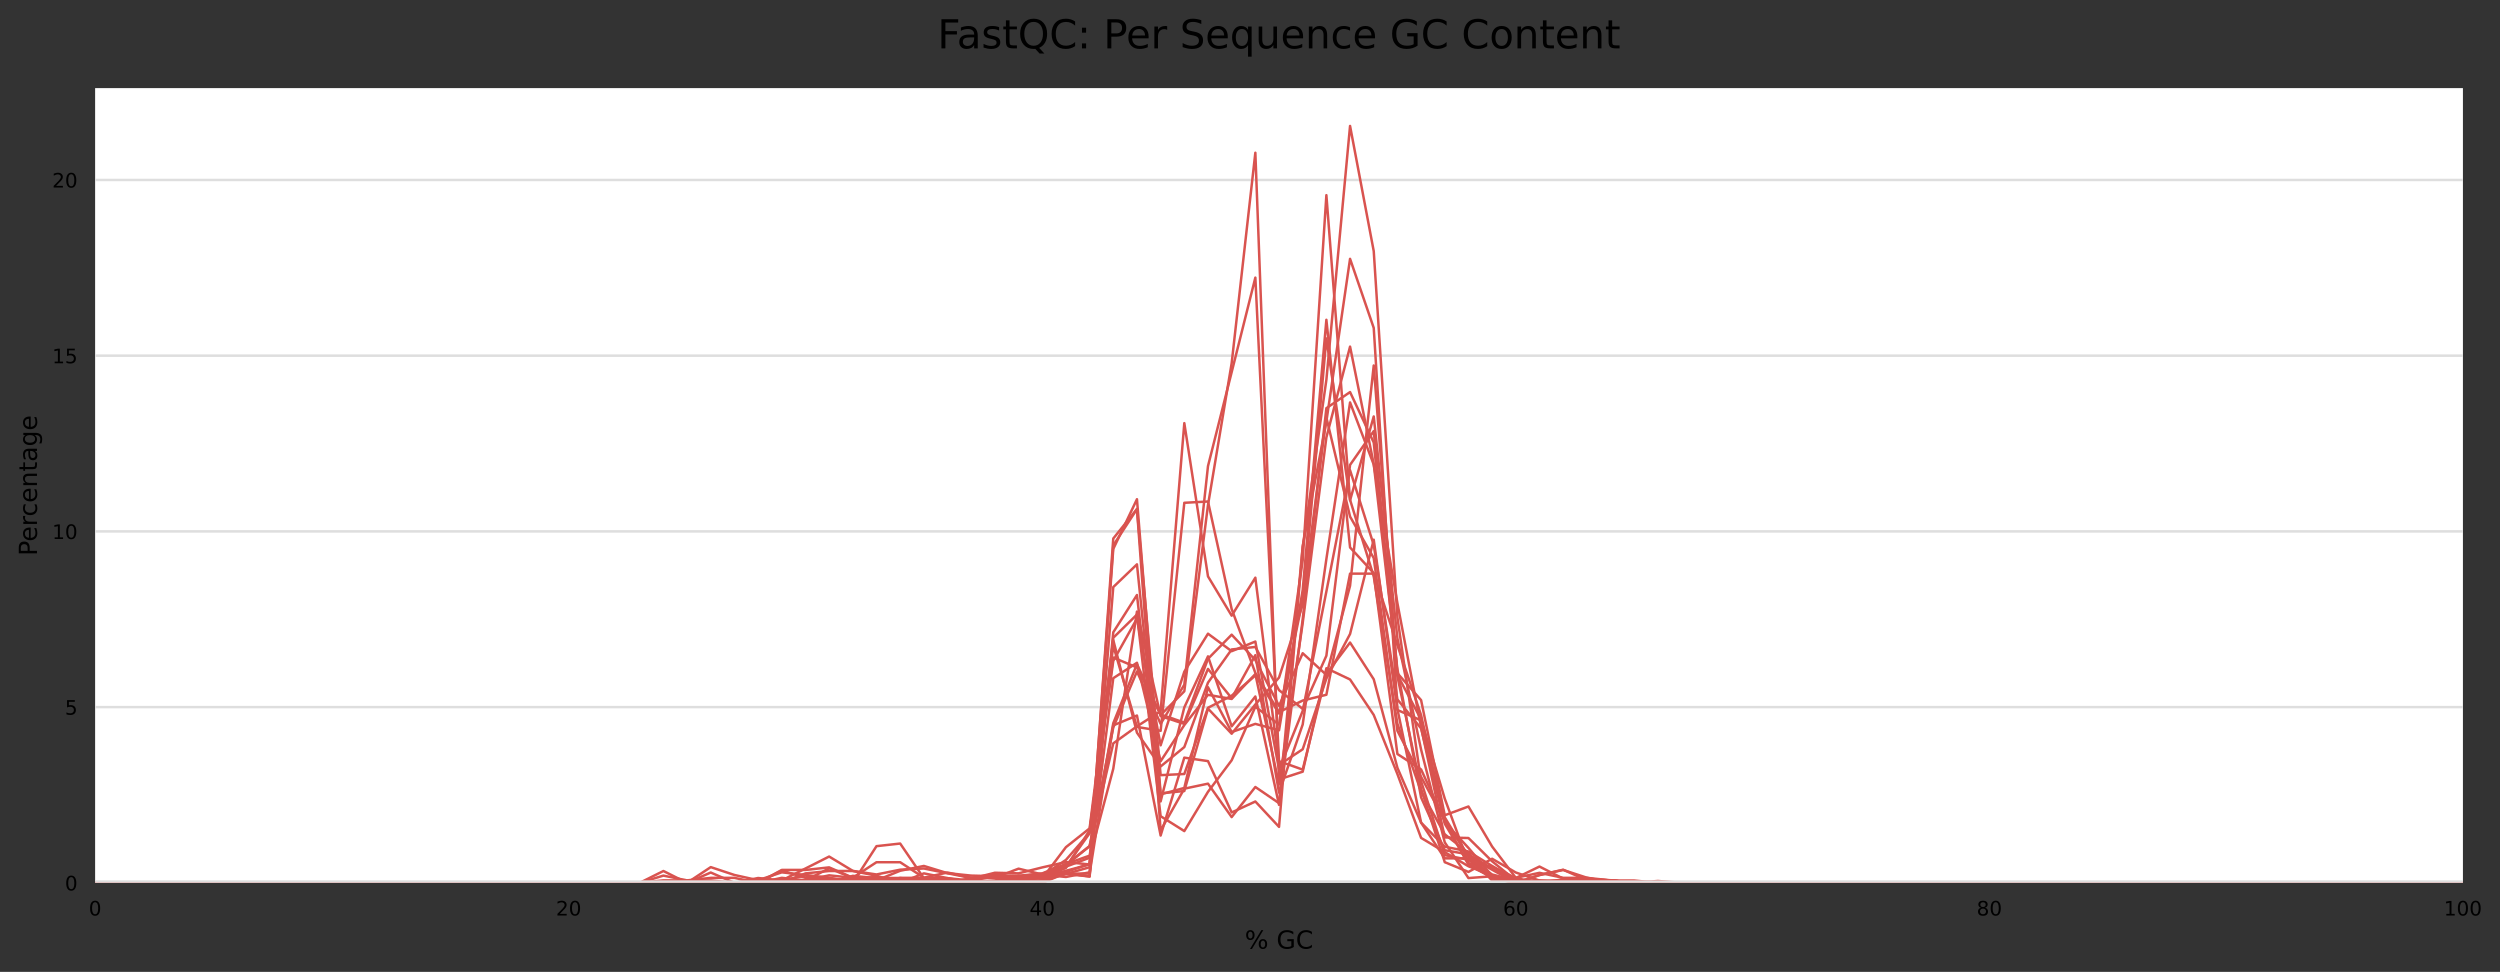 <?xml version="1.0" encoding="utf-8" standalone="no"?>
<!DOCTYPE svg PUBLIC "-//W3C//DTD SVG 1.1//EN"
  "http://www.w3.org/Graphics/SVG/1.1/DTD/svg11.dtd">
<!-- Created with matplotlib (https://matplotlib.org/) -->
<svg height="388.845pt" version="1.1" viewBox="0 0 1000.258 388.845" width="1000.258pt" xmlns="http://www.w3.org/2000/svg" xmlns:xlink="http://www.w3.org/1999/xlink">
 <rect x="0" y="0" width="1000.258" height="388.845" fill="#333333" stroke="none"/>
 <defs>
  <style type="text/css">
*{stroke-linecap:butt;stroke-linejoin:round;}
  </style>
 </defs>
 <g id="figure_1">
  <g id="axes_1">
   <g id="patch_1">
    <path d="M 38.058 353.224 
L 985.423 353.224 
L 985.423 35.256 
L 38.058 35.256 
z
" style="fill:#ffffff;"/>
   </g>
   <g id="matplotlib.axis_1">
    <g id="xtick_1">
     <g id="text_1">
      <!-- 0 -->
      <defs>
       <path d="M 31.781 66.406 
Q 24.172 66.406 20.328 58.906 
Q 16.5 51.422 16.5 36.375 
Q 16.5 21.391 20.328 13.891 
Q 24.172 6.391 31.781 6.391 
Q 39.453 6.391 43.281 13.891 
Q 47.125 21.391 47.125 36.375 
Q 47.125 51.422 43.281 58.906 
Q 39.453 66.406 31.781 66.406 
z
M 31.781 74.219 
Q 44.047 74.219 50.516 64.516 
Q 56.984 54.828 56.984 36.375 
Q 56.984 17.969 50.516 8.266 
Q 44.047 -1.422 31.781 -1.422 
Q 19.531 -1.422 13.062 8.266 
Q 6.594 17.969 6.594 36.375 
Q 6.594 54.828 13.062 64.516 
Q 19.531 74.219 31.781 74.219 
z
" id="DejaVuSans-48"/>
      </defs>
      <g transform="translate(35.513 366.303)scale(0.08 -0.08)">
       <use xlink:href="#DejaVuSans-48"/>
      </g>
     </g>
    </g>
    <g id="xtick_2">
     <g id="text_2">
      <!-- 20 -->
      <defs>
       <path d="M 19.188 8.297 
L 53.609 8.297 
L 53.609 0 
L 7.328 0 
L 7.328 8.297 
Q 12.938 14.109 22.625 23.891 
Q 32.328 33.688 34.812 36.531 
Q 39.547 41.844 41.422 45.531 
Q 43.312 49.219 43.312 52.781 
Q 43.312 58.594 39.234 62.25 
Q 35.156 65.922 28.609 65.922 
Q 23.969 65.922 18.812 64.312 
Q 13.672 62.703 7.812 59.422 
L 7.812 69.391 
Q 13.766 71.781 18.938 73 
Q 24.125 74.219 28.422 74.219 
Q 39.75 74.219 46.484 68.547 
Q 53.219 62.891 53.219 53.422 
Q 53.219 48.922 51.531 44.891 
Q 49.859 40.875 45.406 35.406 
Q 44.188 33.984 37.641 27.219 
Q 31.109 20.453 19.188 8.297 
z
" id="DejaVuSans-50"/>
      </defs>
      <g transform="translate(222.441 366.303)scale(0.08 -0.08)">
       <use xlink:href="#DejaVuSans-50"/>
       <use x="63.623" xlink:href="#DejaVuSans-48"/>
      </g>
     </g>
    </g>
    <g id="xtick_3">
     <g id="text_3">
      <!-- 40 -->
      <defs>
       <path d="M 37.797 64.312 
L 12.891 25.391 
L 37.797 25.391 
z
M 35.203 72.906 
L 47.609 72.906 
L 47.609 25.391 
L 58.016 25.391 
L 58.016 17.188 
L 47.609 17.188 
L 47.609 0 
L 37.797 0 
L 37.797 17.188 
L 4.891 17.188 
L 4.891 26.703 
z
" id="DejaVuSans-52"/>
      </defs>
      <g transform="translate(411.914 366.303)scale(0.08 -0.08)">
       <use xlink:href="#DejaVuSans-52"/>
       <use x="63.623" xlink:href="#DejaVuSans-48"/>
      </g>
     </g>
    </g>
    <g id="xtick_4">
     <g id="text_4">
      <!-- 60 -->
      <defs>
       <path d="M 33.016 40.375 
Q 26.375 40.375 22.484 35.828 
Q 18.609 31.297 18.609 23.391 
Q 18.609 15.531 22.484 10.953 
Q 26.375 6.391 33.016 6.391 
Q 39.656 6.391 43.531 10.953 
Q 47.406 15.531 47.406 23.391 
Q 47.406 31.297 43.531 35.828 
Q 39.656 40.375 33.016 40.375 
z
M 52.594 71.297 
L 52.594 62.312 
Q 48.875 64.062 45.094 64.984 
Q 41.312 65.922 37.594 65.922 
Q 27.828 65.922 22.672 59.328 
Q 17.531 52.734 16.797 39.406 
Q 19.672 43.656 24.016 45.922 
Q 28.375 48.188 33.594 48.188 
Q 44.578 48.188 50.953 41.516 
Q 57.328 34.859 57.328 23.391 
Q 57.328 12.156 50.688 5.359 
Q 44.047 -1.422 33.016 -1.422 
Q 20.359 -1.422 13.672 8.266 
Q 6.984 17.969 6.984 36.375 
Q 6.984 53.656 15.188 63.938 
Q 23.391 74.219 37.203 74.219 
Q 40.922 74.219 44.703 73.484 
Q 48.484 72.75 52.594 71.297 
z
" id="DejaVuSans-54"/>
      </defs>
      <g transform="translate(601.387 366.303)scale(0.08 -0.08)">
       <use xlink:href="#DejaVuSans-54"/>
       <use x="63.623" xlink:href="#DejaVuSans-48"/>
      </g>
     </g>
    </g>
    <g id="xtick_5">
     <g id="text_5">
      <!-- 80 -->
      <defs>
       <path d="M 31.781 34.625 
Q 24.75 34.625 20.719 30.859 
Q 16.703 27.094 16.703 20.516 
Q 16.703 13.922 20.719 10.156 
Q 24.75 6.391 31.781 6.391 
Q 38.812 6.391 42.859 10.172 
Q 46.922 13.969 46.922 20.516 
Q 46.922 27.094 42.891 30.859 
Q 38.875 34.625 31.781 34.625 
z
M 21.922 38.812 
Q 15.578 40.375 12.031 44.719 
Q 8.5 49.078 8.5 55.328 
Q 8.5 64.062 14.719 69.141 
Q 20.953 74.219 31.781 74.219 
Q 42.672 74.219 48.875 69.141 
Q 55.078 64.062 55.078 55.328 
Q 55.078 49.078 51.531 44.719 
Q 48 40.375 41.703 38.812 
Q 48.828 37.156 52.797 32.312 
Q 56.781 27.484 56.781 20.516 
Q 56.781 9.906 50.312 4.234 
Q 43.844 -1.422 31.781 -1.422 
Q 19.734 -1.422 13.25 4.234 
Q 6.781 9.906 6.781 20.516 
Q 6.781 27.484 10.781 32.312 
Q 14.797 37.156 21.922 38.812 
z
M 18.312 54.391 
Q 18.312 48.734 21.844 45.562 
Q 25.391 42.391 31.781 42.391 
Q 38.141 42.391 41.719 45.562 
Q 45.312 48.734 45.312 54.391 
Q 45.312 60.062 41.719 63.234 
Q 38.141 66.406 31.781 66.406 
Q 25.391 66.406 21.844 63.234 
Q 18.312 60.062 18.312 54.391 
z
" id="DejaVuSans-56"/>
      </defs>
      <g transform="translate(790.86 366.303)scale(0.08 -0.08)">
       <use xlink:href="#DejaVuSans-56"/>
       <use x="63.623" xlink:href="#DejaVuSans-48"/>
      </g>
     </g>
    </g>
    <g id="xtick_6">
     <g id="text_6">
      <!-- 100 -->
      <defs>
       <path d="M 12.406 8.297 
L 28.516 8.297 
L 28.516 63.922 
L 10.984 60.406 
L 10.984 69.391 
L 28.422 72.906 
L 38.281 72.906 
L 38.281 8.297 
L 54.391 8.297 
L 54.391 0 
L 12.406 0 
z
" id="DejaVuSans-49"/>
      </defs>
      <g transform="translate(977.788 366.303)scale(0.08 -0.08)">
       <use xlink:href="#DejaVuSans-49"/>
       <use x="63.623" xlink:href="#DejaVuSans-48"/>
       <use x="127.246" xlink:href="#DejaVuSans-48"/>
      </g>
     </g>
    </g>
    <g id="text_7">
     <!-- % GC -->
     <defs>
      <path d="M 72.703 32.078 
Q 68.453 32.078 66.031 28.469 
Q 63.625 24.859 63.625 18.406 
Q 63.625 12.062 66.031 8.422 
Q 68.453 4.781 72.703 4.781 
Q 76.859 4.781 79.266 8.422 
Q 81.688 12.062 81.688 18.406 
Q 81.688 24.812 79.266 28.438 
Q 76.859 32.078 72.703 32.078 
z
M 72.703 38.281 
Q 80.422 38.281 84.953 32.906 
Q 89.5 27.547 89.5 18.406 
Q 89.5 9.281 84.938 3.922 
Q 80.375 -1.422 72.703 -1.422 
Q 64.891 -1.422 60.344 3.922 
Q 55.812 9.281 55.812 18.406 
Q 55.812 27.594 60.375 32.938 
Q 64.938 38.281 72.703 38.281 
z
M 22.312 68.016 
Q 18.109 68.016 15.688 64.375 
Q 13.281 60.75 13.281 54.391 
Q 13.281 47.953 15.672 44.328 
Q 18.062 40.719 22.312 40.719 
Q 26.562 40.719 28.969 44.328 
Q 31.391 47.953 31.391 54.391 
Q 31.391 60.688 28.953 64.344 
Q 26.516 68.016 22.312 68.016 
z
M 66.406 74.219 
L 74.219 74.219 
L 28.609 -1.422 
L 20.797 -1.422 
z
M 22.312 74.219 
Q 30.031 74.219 34.609 68.875 
Q 39.203 63.531 39.203 54.391 
Q 39.203 45.172 34.641 39.844 
Q 30.078 34.516 22.312 34.516 
Q 14.547 34.516 10.031 39.859 
Q 5.516 45.219 5.516 54.391 
Q 5.516 63.484 10.047 68.844 
Q 14.594 74.219 22.312 74.219 
z
" id="DejaVuSans-37"/>
      <path id="DejaVuSans-32"/>
      <path d="M 59.516 10.406 
L 59.516 29.984 
L 43.406 29.984 
L 43.406 38.094 
L 69.281 38.094 
L 69.281 6.781 
Q 63.578 2.734 56.688 0.656 
Q 49.812 -1.422 42 -1.422 
Q 24.906 -1.422 15.25 8.562 
Q 5.609 18.562 5.609 36.375 
Q 5.609 54.25 15.25 64.234 
Q 24.906 74.219 42 74.219 
Q 49.125 74.219 55.547 72.453 
Q 61.969 70.703 67.391 67.281 
L 67.391 56.781 
Q 61.922 61.422 55.766 63.766 
Q 49.609 66.109 42.828 66.109 
Q 29.438 66.109 22.719 58.641 
Q 16.016 51.172 16.016 36.375 
Q 16.016 21.625 22.719 14.156 
Q 29.438 6.688 42.828 6.688 
Q 48.047 6.688 52.141 7.594 
Q 56.25 8.5 59.516 10.406 
z
" id="DejaVuSans-71"/>
      <path d="M 64.406 67.281 
L 64.406 56.891 
Q 59.422 61.531 53.781 63.812 
Q 48.141 66.109 41.797 66.109 
Q 29.297 66.109 22.656 58.469 
Q 16.016 50.828 16.016 36.375 
Q 16.016 21.969 22.656 14.328 
Q 29.297 6.688 41.797 6.688 
Q 48.141 6.688 53.781 8.984 
Q 59.422 11.281 64.406 15.922 
L 64.406 5.609 
Q 59.234 2.094 53.438 0.328 
Q 47.656 -1.422 41.219 -1.422 
Q 24.656 -1.422 15.125 8.703 
Q 5.609 18.844 5.609 36.375 
Q 5.609 53.953 15.125 64.078 
Q 24.656 74.219 41.219 74.219 
Q 47.75 74.219 53.531 72.484 
Q 59.328 70.75 64.406 67.281 
z
" id="DejaVuSans-67"/>
     </defs>
     <g transform="translate(498.035 379.565)scale(0.1 -0.1)">
      <use xlink:href="#DejaVuSans-37"/>
      <use x="95.02" xlink:href="#DejaVuSans-32"/>
      <use x="126.807" xlink:href="#DejaVuSans-71"/>
      <use x="204.297" xlink:href="#DejaVuSans-67"/>
     </g>
    </g>
   </g>
   <g id="matplotlib.axis_2">
    <g id="ytick_1">
     <g id="line2d_1">
      <path clip-path="url(#p924e4843d4)" d="M 38.058 353.224 
L 985.423 353.224 
" style="fill:none;stroke:#dedede;stroke-linecap:square;"/>
     </g>
     <g id="text_8">
      <!-- 0 -->
      <g transform="translate(25.968 356.263)scale(0.08 -0.08)">
       <use xlink:href="#DejaVuSans-48"/>
      </g>
     </g>
    </g>
    <g id="ytick_2">
     <g id="line2d_2">
      <path clip-path="url(#p924e4843d4)" d="M 38.058 282.918 
L 985.423 282.918 
" style="fill:none;stroke:#dedede;stroke-linecap:square;"/>
     </g>
     <g id="text_9">
      <!-- 5 -->
      <defs>
       <path d="M 10.797 72.906 
L 49.516 72.906 
L 49.516 64.594 
L 19.828 64.594 
L 19.828 46.734 
Q 21.969 47.469 24.109 47.828 
Q 26.266 48.188 28.422 48.188 
Q 40.625 48.188 47.75 41.5 
Q 54.891 34.812 54.891 23.391 
Q 54.891 11.625 47.562 5.094 
Q 40.234 -1.422 26.906 -1.422 
Q 22.312 -1.422 17.547 -0.641 
Q 12.797 0.141 7.719 1.703 
L 7.719 11.625 
Q 12.109 9.234 16.797 8.062 
Q 21.484 6.891 26.703 6.891 
Q 35.156 6.891 40.078 11.328 
Q 45.016 15.766 45.016 23.391 
Q 45.016 31 40.078 35.438 
Q 35.156 39.891 26.703 39.891 
Q 22.75 39.891 18.812 39.016 
Q 14.891 38.141 10.797 36.281 
z
" id="DejaVuSans-53"/>
      </defs>
      <g transform="translate(25.968 285.958)scale(0.08 -0.08)">
       <use xlink:href="#DejaVuSans-53"/>
      </g>
     </g>
    </g>
    <g id="ytick_3">
     <g id="line2d_3">
      <path clip-path="url(#p924e4843d4)" d="M 38.058 212.613 
L 985.423 212.613 
" style="fill:none;stroke:#dedede;stroke-linecap:square;"/>
     </g>
     <g id="text_10">
      <!-- 10 -->
      <g transform="translate(20.878 215.652)scale(0.08 -0.08)">
       <use xlink:href="#DejaVuSans-49"/>
       <use x="63.623" xlink:href="#DejaVuSans-48"/>
      </g>
     </g>
    </g>
    <g id="ytick_4">
     <g id="line2d_4">
      <path clip-path="url(#p924e4843d4)" d="M 38.058 142.307 
L 985.423 142.307 
" style="fill:none;stroke:#dedede;stroke-linecap:square;"/>
     </g>
     <g id="text_11">
      <!-- 15 -->
      <g transform="translate(20.878 145.346)scale(0.08 -0.08)">
       <use xlink:href="#DejaVuSans-49"/>
       <use x="63.623" xlink:href="#DejaVuSans-53"/>
      </g>
     </g>
    </g>
    <g id="ytick_5">
     <g id="line2d_5">
      <path clip-path="url(#p924e4843d4)" d="M 38.058 72.001 
L 985.423 72.001 
" style="fill:none;stroke:#dedede;stroke-linecap:square;"/>
     </g>
     <g id="text_12">
      <!-- 20 -->
      <g transform="translate(20.878 75.041)scale(0.08 -0.08)">
       <use xlink:href="#DejaVuSans-50"/>
       <use x="63.623" xlink:href="#DejaVuSans-48"/>
      </g>
     </g>
    </g>
    <g id="text_13">
     <!-- Percentage -->
     <defs>
      <path d="M 19.672 64.797 
L 19.672 37.406 
L 32.078 37.406 
Q 38.969 37.406 42.719 40.969 
Q 46.484 44.531 46.484 51.125 
Q 46.484 57.672 42.719 61.234 
Q 38.969 64.797 32.078 64.797 
z
M 9.812 72.906 
L 32.078 72.906 
Q 44.344 72.906 50.609 67.359 
Q 56.891 61.812 56.891 51.125 
Q 56.891 40.328 50.609 34.812 
Q 44.344 29.297 32.078 29.297 
L 19.672 29.297 
L 19.672 0 
L 9.812 0 
z
" id="DejaVuSans-80"/>
      <path d="M 56.203 29.594 
L 56.203 25.203 
L 14.891 25.203 
Q 15.484 15.922 20.484 11.062 
Q 25.484 6.203 34.422 6.203 
Q 39.594 6.203 44.453 7.469 
Q 49.312 8.734 54.109 11.281 
L 54.109 2.781 
Q 49.266 0.734 44.188 -0.344 
Q 39.109 -1.422 33.891 -1.422 
Q 20.797 -1.422 13.156 6.188 
Q 5.516 13.812 5.516 26.812 
Q 5.516 40.234 12.766 48.109 
Q 20.016 56 32.328 56 
Q 43.359 56 49.781 48.891 
Q 56.203 41.797 56.203 29.594 
z
M 47.219 32.234 
Q 47.125 39.594 43.094 43.984 
Q 39.062 48.391 32.422 48.391 
Q 24.906 48.391 20.391 44.141 
Q 15.875 39.891 15.188 32.172 
z
" id="DejaVuSans-101"/>
      <path d="M 41.109 46.297 
Q 39.594 47.172 37.812 47.578 
Q 36.031 48 33.891 48 
Q 26.266 48 22.188 43.047 
Q 18.109 38.094 18.109 28.812 
L 18.109 0 
L 9.078 0 
L 9.078 54.688 
L 18.109 54.688 
L 18.109 46.188 
Q 20.953 51.172 25.484 53.578 
Q 30.031 56 36.531 56 
Q 37.453 56 38.578 55.875 
Q 39.703 55.766 41.062 55.516 
z
" id="DejaVuSans-114"/>
      <path d="M 48.781 52.594 
L 48.781 44.188 
Q 44.969 46.297 41.141 47.344 
Q 37.312 48.391 33.406 48.391 
Q 24.656 48.391 19.812 42.844 
Q 14.984 37.312 14.984 27.297 
Q 14.984 17.281 19.812 11.734 
Q 24.656 6.203 33.406 6.203 
Q 37.312 6.203 41.141 7.25 
Q 44.969 8.297 48.781 10.406 
L 48.781 2.094 
Q 45.016 0.344 40.984 -0.531 
Q 36.969 -1.422 32.422 -1.422 
Q 20.062 -1.422 12.781 6.344 
Q 5.516 14.109 5.516 27.297 
Q 5.516 40.672 12.859 48.328 
Q 20.219 56 33.016 56 
Q 37.156 56 41.109 55.141 
Q 45.062 54.297 48.781 52.594 
z
" id="DejaVuSans-99"/>
      <path d="M 54.891 33.016 
L 54.891 0 
L 45.906 0 
L 45.906 32.719 
Q 45.906 40.484 42.875 44.328 
Q 39.844 48.188 33.797 48.188 
Q 26.516 48.188 22.312 43.547 
Q 18.109 38.922 18.109 30.906 
L 18.109 0 
L 9.078 0 
L 9.078 54.688 
L 18.109 54.688 
L 18.109 46.188 
Q 21.344 51.125 25.703 53.562 
Q 30.078 56 35.797 56 
Q 45.219 56 50.047 50.172 
Q 54.891 44.344 54.891 33.016 
z
" id="DejaVuSans-110"/>
      <path d="M 18.312 70.219 
L 18.312 54.688 
L 36.812 54.688 
L 36.812 47.703 
L 18.312 47.703 
L 18.312 18.016 
Q 18.312 11.328 20.141 9.422 
Q 21.969 7.516 27.594 7.516 
L 36.812 7.516 
L 36.812 0 
L 27.594 0 
Q 17.188 0 13.234 3.875 
Q 9.281 7.766 9.281 18.016 
L 9.281 47.703 
L 2.688 47.703 
L 2.688 54.688 
L 9.281 54.688 
L 9.281 70.219 
z
" id="DejaVuSans-116"/>
      <path d="M 34.281 27.484 
Q 23.391 27.484 19.188 25 
Q 14.984 22.516 14.984 16.5 
Q 14.984 11.719 18.141 8.906 
Q 21.297 6.109 26.703 6.109 
Q 34.188 6.109 38.703 11.406 
Q 43.219 16.703 43.219 25.484 
L 43.219 27.484 
z
M 52.203 31.203 
L 52.203 0 
L 43.219 0 
L 43.219 8.297 
Q 40.141 3.328 35.547 0.953 
Q 30.953 -1.422 24.312 -1.422 
Q 15.922 -1.422 10.953 3.297 
Q 6 8.016 6 15.922 
Q 6 25.141 12.172 29.828 
Q 18.359 34.516 30.609 34.516 
L 43.219 34.516 
L 43.219 35.406 
Q 43.219 41.609 39.141 45 
Q 35.062 48.391 27.688 48.391 
Q 23 48.391 18.547 47.266 
Q 14.109 46.141 10.016 43.891 
L 10.016 52.203 
Q 14.938 54.109 19.578 55.047 
Q 24.219 56 28.609 56 
Q 40.484 56 46.344 49.844 
Q 52.203 43.703 52.203 31.203 
z
" id="DejaVuSans-97"/>
      <path d="M 45.406 27.984 
Q 45.406 37.75 41.375 43.109 
Q 37.359 48.484 30.078 48.484 
Q 22.859 48.484 18.828 43.109 
Q 14.797 37.75 14.797 27.984 
Q 14.797 18.266 18.828 12.891 
Q 22.859 7.516 30.078 7.516 
Q 37.359 7.516 41.375 12.891 
Q 45.406 18.266 45.406 27.984 
z
M 54.391 6.781 
Q 54.391 -7.172 48.188 -13.984 
Q 42 -20.797 29.203 -20.797 
Q 24.469 -20.797 20.266 -20.094 
Q 16.062 -19.391 12.109 -17.922 
L 12.109 -9.188 
Q 16.062 -11.328 19.922 -12.344 
Q 23.781 -13.375 27.781 -13.375 
Q 36.625 -13.375 41.016 -8.766 
Q 45.406 -4.156 45.406 5.172 
L 45.406 9.625 
Q 42.625 4.781 38.281 2.391 
Q 33.938 0 27.875 0 
Q 17.828 0 11.672 7.656 
Q 5.516 15.328 5.516 27.984 
Q 5.516 40.672 11.672 48.328 
Q 17.828 56 27.875 56 
Q 33.938 56 38.281 53.609 
Q 42.625 51.219 45.406 46.391 
L 45.406 54.688 
L 54.391 54.688 
z
" id="DejaVuSans-103"/>
     </defs>
     <g transform="translate(14.798 222.363)rotate(-90)scale(0.1 -0.1)">
      <use xlink:href="#DejaVuSans-80"/>
      <use x="56.678" xlink:href="#DejaVuSans-101"/>
      <use x="118.201" xlink:href="#DejaVuSans-114"/>
      <use x="157.064" xlink:href="#DejaVuSans-99"/>
      <use x="212.045" xlink:href="#DejaVuSans-101"/>
      <use x="273.568" xlink:href="#DejaVuSans-110"/>
      <use x="336.947" xlink:href="#DejaVuSans-116"/>
      <use x="376.156" xlink:href="#DejaVuSans-97"/>
      <use x="437.436" xlink:href="#DejaVuSans-103"/>
      <use x="500.912" xlink:href="#DejaVuSans-101"/>
     </g>
    </g>
   </g>
   <g id="line2d_6">
    <path clip-path="url(#p924e4843d4)" d="M 38.058 353.224 
L 47.532 353.224 
L 57.005 353.224 
L 66.479 353.224 
L 75.953 353.224 
L 85.426 353.224 
L 94.9 353.224 
L 104.374 353.224 
L 113.847 353.224 
L 123.321 353.224 
L 132.795 353.224 
L 142.268 353.224 
L 151.742 353.224 
L 161.216 353.224 
L 170.689 353.224 
L 180.163 353.224 
L 189.637 353.224 
L 199.11 353.224 
L 208.584 353.224 
L 218.057 353.224 
L 227.531 353.224 
L 237.005 353.224 
L 246.478 353.224 
L 255.952 353.224 
L 265.426 353.224 
L 274.899 353.224 
L 284.373 353.224 
L 293.847 353.224 
L 303.32 351.293 
L 312.794 352.258 
L 322.268 352.258 
L 331.741 347.431 
L 341.215 351.293 
L 350.689 352.258 
L 360.162 348.397 
L 369.636 346.466 
L 379.11 349.362 
L 388.583 350.328 
L 398.057 350.569 
L 407.53 352.5 
L 417.004 350.328 
L 426.478 344.053 
L 435.951 333.192 
L 445.425 264.407 
L 454.899 247.512 
L 464.372 298.196 
L 473.846 268.751 
L 483.32 253.546 
L 492.793 260.545 
L 502.267 256.683 
L 511.741 307.85 
L 521.214 284.439 
L 530.688 236.651 
L 540.162 188.14 
L 549.635 218.067 
L 559.109 279.853 
L 568.583 291.438 
L 578.056 329.571 
L 587.53 345.501 
L 597.003 346.707 
L 606.477 351.293 
L 615.951 346.707 
L 625.424 351.534 
L 634.898 351.534 
L 644.372 352.258 
L 653.845 353.224 
L 663.319 353.224 
L 672.793 353.224 
L 682.266 353.224 
L 691.74 353.224 
L 701.214 353.224 
L 710.687 353.224 
L 720.161 353.224 
L 729.635 353.224 
L 739.108 353.224 
L 748.582 353.224 
L 758.056 353.224 
L 767.529 353.224 
L 777.003 353.224 
L 786.476 353.224 
L 795.95 353.224 
L 805.424 353.224 
L 814.897 353.224 
L 824.371 353.224 
L 833.845 353.224 
L 843.318 353.224 
L 852.792 353.224 
L 862.266 353.224 
L 871.739 353.224 
L 881.213 353.224 
L 890.687 353.224 
L 900.16 353.224 
L 909.634 353.224 
L 919.108 353.224 
L 928.581 353.224 
L 938.055 353.224 
L 947.529 353.224 
L 957.002 353.224 
L 966.476 353.224 
L 975.949 353.224 
L 985.423 353.224 
" style="fill:none;stroke:#d9534f;stroke-linecap:square;"/>
   </g>
   <g id="line2d_7">
    <path clip-path="url(#p924e4843d4)" d="M 38.058 353.224 
L 47.532 353.224 
L 57.005 353.224 
L 66.479 353.224 
L 75.953 353.224 
L 85.426 353.224 
L 94.9 353.224 
L 104.374 353.224 
L 113.847 353.224 
L 123.321 353.224 
L 132.795 353.224 
L 142.268 353.224 
L 151.742 353.224 
L 161.216 353.224 
L 170.689 353.224 
L 180.163 353.224 
L 189.637 353.224 
L 199.11 353.224 
L 208.584 353.224 
L 218.057 353.224 
L 227.531 353.224 
L 237.005 353.224 
L 246.478 353.224 
L 255.952 353.224 
L 265.426 353.224 
L 274.899 353.224 
L 284.373 353.224 
L 293.847 353.224 
L 303.32 352.332 
L 312.794 353.224 
L 322.268 353.224 
L 331.741 353.224 
L 341.215 353.224 
L 350.689 353.224 
L 360.162 353.224 
L 369.636 353.224 
L 379.11 352.332 
L 388.583 352.332 
L 398.057 353.224 
L 407.53 352.332 
L 417.004 350.995 
L 426.478 349.657 
L 435.951 346.982 
L 445.425 215.466 
L 454.899 203.652 
L 464.372 332.27 
L 473.846 315.552 
L 483.32 313.546 
L 492.793 326.921 
L 502.267 314.883 
L 511.741 321.348 
L 521.214 218.587 
L 530.688 168.655 
L 540.162 103.565 
L 549.635 131.206 
L 559.109 283.676 
L 568.583 329.15 
L 578.056 343.416 
L 587.53 343.416 
L 597.003 349.88 
L 606.477 352.332 
L 615.951 353.224 
L 625.424 353.224 
L 634.898 353.224 
L 644.372 353.224 
L 653.845 353.224 
L 663.319 353.224 
L 672.793 353.224 
L 682.266 353.224 
L 691.74 353.224 
L 701.214 353.224 
L 710.687 353.224 
L 720.161 353.224 
L 729.635 353.224 
L 739.108 353.224 
L 748.582 353.224 
L 758.056 353.224 
L 767.529 353.224 
L 777.003 353.224 
L 786.476 353.224 
L 795.95 353.224 
L 805.424 353.224 
L 814.897 353.224 
L 824.371 353.224 
L 833.845 353.224 
L 843.318 353.224 
L 852.792 353.224 
L 862.266 353.224 
L 871.739 353.224 
L 881.213 353.224 
L 890.687 353.224 
L 900.16 353.224 
L 909.634 353.224 
L 919.108 353.224 
L 928.581 353.224 
L 938.055 353.224 
L 947.529 353.224 
L 957.002 353.224 
L 966.476 353.224 
L 975.949 353.224 
L 985.423 353.224 
" style="fill:none;stroke:#d9534f;stroke-linecap:square;"/>
   </g>
   <g id="line2d_8">
    <path clip-path="url(#p924e4843d4)" d="M 38.058 353.224 
L 47.532 353.224 
L 57.005 353.224 
L 66.479 353.224 
L 75.953 353.224 
L 85.426 353.224 
L 94.9 353.224 
L 104.374 353.224 
L 113.847 353.224 
L 123.321 353.224 
L 132.795 353.224 
L 142.268 353.224 
L 151.742 353.224 
L 161.216 353.224 
L 170.689 353.224 
L 180.163 353.224 
L 189.637 353.224 
L 199.11 353.224 
L 208.584 353.224 
L 218.057 353.224 
L 227.531 353.224 
L 237.005 353.224 
L 246.478 353.224 
L 255.952 353.224 
L 265.426 353.224 
L 274.899 353.224 
L 284.373 353.224 
L 293.847 353.224 
L 303.32 353.224 
L 312.794 352.268 
L 322.268 347.487 
L 331.741 342.706 
L 341.215 348.443 
L 350.689 349.877 
L 360.162 347.965 
L 369.636 347.487 
L 379.11 349.399 
L 388.583 351.311 
L 398.057 351.311 
L 407.53 353.224 
L 417.004 350.833 
L 426.478 346.769 
L 435.951 343.184 
L 445.425 307.565 
L 454.899 244.694 
L 464.372 286.528 
L 473.846 289.636 
L 483.32 267.643 
L 492.793 279.356 
L 502.267 262.145 
L 511.741 317.127 
L 521.214 289.875 
L 530.688 223.657 
L 540.162 161.025 
L 549.635 185.886 
L 559.109 241.347 
L 568.583 291.07 
L 578.056 335.056 
L 587.53 335.295 
L 597.003 344.618 
L 606.477 352.268 
L 615.951 353.224 
L 625.424 353.224 
L 634.898 353.224 
L 644.372 353.224 
L 653.845 353.224 
L 663.319 353.224 
L 672.793 353.224 
L 682.266 353.224 
L 691.74 353.224 
L 701.214 353.224 
L 710.687 353.224 
L 720.161 353.224 
L 729.635 353.224 
L 739.108 353.224 
L 748.582 353.224 
L 758.056 353.224 
L 767.529 353.224 
L 777.003 353.224 
L 786.476 353.224 
L 795.95 353.224 
L 805.424 353.224 
L 814.897 353.224 
L 824.371 353.224 
L 833.845 353.224 
L 843.318 353.224 
L 852.792 353.224 
L 862.266 353.224 
L 871.739 353.224 
L 881.213 353.224 
L 890.687 353.224 
L 900.16 353.224 
L 909.634 353.224 
L 919.108 353.224 
L 928.581 353.224 
L 938.055 353.224 
L 947.529 353.224 
L 957.002 353.224 
L 966.476 353.224 
L 975.949 353.224 
L 985.423 353.224 
" style="fill:none;stroke:#d9534f;stroke-linecap:square;"/>
   </g>
   <g id="line2d_9">
    <path clip-path="url(#p924e4843d4)" d="M 38.058 353.224 
L 47.532 353.224 
L 57.005 353.224 
L 66.479 353.224 
L 75.953 353.224 
L 85.426 353.224 
L 94.9 353.224 
L 104.374 353.224 
L 113.847 353.224 
L 123.321 353.224 
L 132.795 353.224 
L 142.268 353.224 
L 151.742 353.224 
L 161.216 353.224 
L 170.689 353.224 
L 180.163 353.224 
L 189.637 353.224 
L 199.11 353.224 
L 208.584 353.224 
L 218.057 353.224 
L 227.531 353.224 
L 237.005 353.224 
L 246.478 353.224 
L 255.952 353.224 
L 265.426 353.224 
L 274.899 353.224 
L 284.373 353.224 
L 293.847 353.224 
L 303.32 353.224 
L 312.794 353.224 
L 322.268 353.224 
L 331.741 352.301 
L 341.215 351.377 
L 350.689 350.916 
L 360.162 351.839 
L 369.636 353.224 
L 379.11 353.224 
L 388.583 353.224 
L 398.057 353.224 
L 407.53 352.531 
L 417.004 352.531 
L 426.478 349.531 
L 435.951 349.531 
L 445.425 290.212 
L 454.899 286.288 
L 464.372 334.297 
L 473.846 303.137 
L 483.32 304.522 
L 492.793 325.065 
L 502.267 320.679 
L 511.741 330.835 
L 521.214 218.891 
L 530.688 151.955 
L 540.162 50.397 
L 549.635 100.484 
L 559.109 247.05 
L 568.583 312.601 
L 578.056 342.145 
L 587.53 343.991 
L 597.003 351.377 
L 606.477 353.224 
L 615.951 353.224 
L 625.424 353.224 
L 634.898 353.224 
L 644.372 353.224 
L 653.845 353.224 
L 663.319 353.224 
L 672.793 353.224 
L 682.266 353.224 
L 691.74 353.224 
L 701.214 353.224 
L 710.687 353.224 
L 720.161 353.224 
L 729.635 353.224 
L 739.108 353.224 
L 748.582 353.224 
L 758.056 353.224 
L 767.529 353.224 
L 777.003 353.224 
L 786.476 353.224 
L 795.95 353.224 
L 805.424 353.224 
L 814.897 353.224 
L 824.371 353.224 
L 833.845 353.224 
L 843.318 353.224 
L 852.792 353.224 
L 862.266 353.224 
L 871.739 353.224 
L 881.213 353.224 
L 890.687 353.224 
L 900.16 353.224 
L 909.634 353.224 
L 919.108 353.224 
L 928.581 353.224 
L 938.055 353.224 
L 947.529 353.224 
L 957.002 353.224 
L 966.476 353.224 
L 975.949 353.224 
L 985.423 353.224 
" style="fill:none;stroke:#d9534f;stroke-linecap:square;"/>
   </g>
   <g id="line2d_10">
    <path clip-path="url(#p924e4843d4)" d="M 38.058 353.224 
L 47.532 353.224 
L 57.005 353.224 
L 66.479 353.224 
L 75.953 353.224 
L 85.426 353.224 
L 94.9 353.224 
L 104.374 353.224 
L 113.847 353.224 
L 123.321 353.224 
L 132.795 353.224 
L 142.268 353.224 
L 151.742 353.224 
L 161.216 353.224 
L 170.689 353.224 
L 180.163 353.224 
L 189.637 353.224 
L 199.11 353.224 
L 208.584 353.224 
L 218.057 353.224 
L 227.531 353.224 
L 237.005 353.224 
L 246.478 353.224 
L 255.952 353.224 
L 265.426 348.493 
L 274.899 353.224 
L 284.373 353.224 
L 293.847 353.224 
L 303.32 353.224 
L 312.794 353.224 
L 322.268 349.44 
L 331.741 348.493 
L 341.215 348.493 
L 350.689 350.386 
L 360.162 353.224 
L 369.636 349.44 
L 379.11 351.332 
L 388.583 353.224 
L 398.057 352.278 
L 407.53 350.386 
L 417.004 349.44 
L 426.478 345.655 
L 435.951 342.344 
L 445.425 289.363 
L 454.899 265.711 
L 464.372 286.052 
L 473.846 276.591 
L 483.32 202.087 
L 492.793 145.323 
L 502.267 61.121 
L 511.741 311.833 
L 521.214 308.758 
L 530.688 267.367 
L 540.162 271.861 
L 549.635 286.052 
L 559.109 309.704 
L 568.583 335.248 
L 578.056 340.925 
L 587.53 346.601 
L 597.003 350.386 
L 606.477 352.278 
L 615.951 352.278 
L 625.424 353.224 
L 634.898 352.278 
L 644.372 352.278 
L 653.845 353.224 
L 663.319 353.224 
L 672.793 353.224 
L 682.266 353.224 
L 691.74 353.224 
L 701.214 353.224 
L 710.687 353.224 
L 720.161 353.224 
L 729.635 353.224 
L 739.108 353.224 
L 748.582 353.224 
L 758.056 353.224 
L 767.529 353.224 
L 777.003 353.224 
L 786.476 353.224 
L 795.95 353.224 
L 805.424 353.224 
L 814.897 353.224 
L 824.371 353.224 
L 833.845 353.224 
L 843.318 353.224 
L 852.792 353.224 
L 862.266 353.224 
L 871.739 353.224 
L 881.213 353.224 
L 890.687 353.224 
L 900.16 353.224 
L 909.634 353.224 
L 919.108 353.224 
L 928.581 353.224 
L 938.055 353.224 
L 947.529 353.224 
L 957.002 353.224 
L 966.476 353.224 
L 975.949 353.224 
L 985.423 353.224 
" style="fill:none;stroke:#d9534f;stroke-linecap:square;"/>
   </g>
   <g id="line2d_11">
    <path clip-path="url(#p924e4843d4)" d="M 38.058 353.224 
L 47.532 353.224 
L 57.005 353.224 
L 66.479 353.224 
L 75.953 353.224 
L 85.426 353.224 
L 94.9 353.224 
L 104.374 353.224 
L 113.847 353.224 
L 123.321 353.224 
L 132.795 353.224 
L 142.268 353.224 
L 151.742 353.224 
L 161.216 353.224 
L 170.689 353.224 
L 180.163 353.224 
L 189.637 353.224 
L 199.11 353.224 
L 208.584 353.224 
L 218.057 353.224 
L 227.531 353.224 
L 237.005 353.224 
L 246.478 353.224 
L 255.952 353.224 
L 265.426 353.224 
L 274.899 353.224 
L 284.373 353.224 
L 293.847 353.224 
L 303.32 353.224 
L 312.794 353.224 
L 322.268 352.275 
L 331.741 352.275 
L 341.215 351.325 
L 350.689 352.275 
L 360.162 352.275 
L 369.636 352.275 
L 379.11 353.224 
L 388.583 351.563 
L 398.057 349.189 
L 407.53 349.427 
L 417.004 347.054 
L 426.478 344.918 
L 435.951 345.867 
L 445.425 271.349 
L 454.899 265.179 
L 464.372 304.574 
L 473.846 290.097 
L 483.32 277.994 
L 492.793 279.655 
L 502.267 269.688 
L 511.741 313.829 
L 521.214 249.278 
L 530.688 174.998 
L 540.162 138.688 
L 549.635 185.677 
L 559.109 267.789 
L 568.583 319.05 
L 578.056 340.171 
L 587.53 341.833 
L 597.003 347.528 
L 606.477 352.512 
L 615.951 353.224 
L 625.424 353.224 
L 634.898 353.224 
L 644.372 353.224 
L 653.845 353.224 
L 663.319 353.224 
L 672.793 353.224 
L 682.266 353.224 
L 691.74 353.224 
L 701.214 353.224 
L 710.687 353.224 
L 720.161 353.224 
L 729.635 353.224 
L 739.108 353.224 
L 748.582 353.224 
L 758.056 353.224 
L 767.529 353.224 
L 777.003 353.224 
L 786.476 353.224 
L 795.95 353.224 
L 805.424 353.224 
L 814.897 353.224 
L 824.371 353.224 
L 833.845 353.224 
L 843.318 353.224 
L 852.792 353.224 
L 862.266 353.224 
L 871.739 353.224 
L 881.213 353.224 
L 890.687 353.224 
L 900.16 353.224 
L 909.634 353.224 
L 919.108 353.224 
L 928.581 353.224 
L 938.055 353.224 
L 947.529 353.224 
L 957.002 353.224 
L 966.476 353.224 
L 975.949 353.224 
L 985.423 353.224 
" style="fill:none;stroke:#d9534f;stroke-linecap:square;"/>
   </g>
   <g id="line2d_12">
    <path clip-path="url(#p924e4843d4)" d="M 38.058 353.224 
L 47.532 353.224 
L 57.005 353.224 
L 66.479 353.224 
L 75.953 353.224 
L 85.426 353.224 
L 94.9 353.224 
L 104.374 353.224 
L 113.847 353.224 
L 123.321 353.224 
L 132.795 353.224 
L 142.268 353.224 
L 151.742 353.224 
L 161.216 353.224 
L 170.689 353.224 
L 180.163 353.224 
L 189.637 353.224 
L 199.11 353.224 
L 208.584 353.224 
L 218.057 353.224 
L 227.531 353.224 
L 237.005 353.224 
L 246.478 353.224 
L 255.952 353.224 
L 265.426 350.333 
L 274.899 352.26 
L 284.373 352.26 
L 293.847 353.224 
L 303.32 353.224 
L 312.794 352.26 
L 322.268 350.333 
L 331.741 352.26 
L 341.215 352.26 
L 350.689 351.296 
L 360.162 351.296 
L 369.636 352.26 
L 379.11 353.224 
L 388.583 353.224 
L 398.057 353.224 
L 407.53 350.574 
L 417.004 349.61 
L 426.478 346.237 
L 435.951 338.527 
L 445.425 291.062 
L 454.899 268.655 
L 464.372 289.616 
L 473.846 273.955 
L 483.32 186.495 
L 492.793 148.909 
L 502.267 111.081 
L 511.741 304.554 
L 521.214 307.928 
L 530.688 269.618 
L 540.162 257.09 
L 549.635 271.787 
L 559.109 307.205 
L 568.583 329.13 
L 578.056 338.768 
L 587.53 340.695 
L 597.003 346.478 
L 606.477 352.26 
L 615.951 353.224 
L 625.424 353.224 
L 634.898 353.224 
L 644.372 353.224 
L 653.845 353.224 
L 663.319 353.224 
L 672.793 353.224 
L 682.266 353.224 
L 691.74 353.224 
L 701.214 353.224 
L 710.687 353.224 
L 720.161 353.224 
L 729.635 353.224 
L 739.108 353.224 
L 748.582 353.224 
L 758.056 353.224 
L 767.529 353.224 
L 777.003 353.224 
L 786.476 353.224 
L 795.95 353.224 
L 805.424 353.224 
L 814.897 353.224 
L 824.371 353.224 
L 833.845 353.224 
L 843.318 353.224 
L 852.792 353.224 
L 862.266 353.224 
L 871.739 353.224 
L 881.213 353.224 
L 890.687 353.224 
L 900.16 353.224 
L 909.634 353.224 
L 919.108 353.224 
L 928.581 353.224 
L 938.055 353.224 
L 947.529 353.224 
L 957.002 353.224 
L 966.476 353.224 
L 975.949 353.224 
L 985.423 353.224 
" style="fill:none;stroke:#d9534f;stroke-linecap:square;"/>
   </g>
   <g id="line2d_13">
    <path clip-path="url(#p924e4843d4)" d="M 38.058 353.224 
L 47.532 353.224 
L 57.005 353.224 
L 66.479 353.224 
L 75.953 353.224 
L 85.426 353.224 
L 94.9 353.224 
L 104.374 353.224 
L 113.847 353.224 
L 123.321 353.224 
L 132.795 353.224 
L 142.268 353.224 
L 151.742 353.224 
L 161.216 353.224 
L 170.689 353.224 
L 180.163 353.224 
L 189.637 353.224 
L 199.11 353.224 
L 208.584 353.224 
L 218.057 353.224 
L 227.531 353.224 
L 237.005 353.224 
L 246.478 353.224 
L 255.952 353.224 
L 265.426 353.224 
L 274.899 353.224 
L 284.373 353.224 
L 293.847 353.224 
L 303.32 353.224 
L 312.794 353.224 
L 322.268 353.224 
L 331.741 351.389 
L 341.215 352.306 
L 350.689 353.224 
L 360.162 353.224 
L 369.636 351.848 
L 379.11 351.848 
L 388.583 353.224 
L 398.057 353.224 
L 407.53 352.536 
L 417.004 353.224 
L 426.478 349.324 
L 435.951 350.701 
L 445.425 252.984 
L 454.899 238.074 
L 464.372 320.652 
L 473.846 283.033 
L 483.32 262.618 
L 492.793 290.603 
L 502.267 278.675 
L 511.741 322.028 
L 521.214 247.708 
L 530.688 163.295 
L 540.162 156.873 
L 549.635 177.058 
L 559.109 270.646 
L 568.583 315.605 
L 578.056 344.966 
L 587.53 348.866 
L 597.003 343.59 
L 606.477 349.095 
L 615.951 352.306 
L 625.424 352.306 
L 634.898 353.224 
L 644.372 353.224 
L 653.845 353.224 
L 663.319 353.224 
L 672.793 353.224 
L 682.266 353.224 
L 691.74 353.224 
L 701.214 353.224 
L 710.687 353.224 
L 720.161 353.224 
L 729.635 353.224 
L 739.108 353.224 
L 748.582 353.224 
L 758.056 353.224 
L 767.529 353.224 
L 777.003 353.224 
L 786.476 353.224 
L 795.95 353.224 
L 805.424 353.224 
L 814.897 353.224 
L 824.371 353.224 
L 833.845 353.224 
L 843.318 353.224 
L 852.792 353.224 
L 862.266 353.224 
L 871.739 353.224 
L 881.213 353.224 
L 890.687 353.224 
L 900.16 353.224 
L 909.634 353.224 
L 919.108 353.224 
L 928.581 353.224 
L 938.055 353.224 
L 947.529 353.224 
L 957.002 353.224 
L 966.476 353.224 
L 975.949 353.224 
L 985.423 353.224 
" style="fill:none;stroke:#d9534f;stroke-linecap:square;"/>
   </g>
   <g id="line2d_14">
    <path clip-path="url(#p924e4843d4)" d="M 38.058 353.224 
L 47.532 353.224 
L 57.005 353.224 
L 66.479 353.224 
L 75.953 353.224 
L 85.426 353.224 
L 94.9 353.224 
L 104.374 353.224 
L 113.847 353.224 
L 123.321 353.224 
L 132.795 353.224 
L 142.268 353.224 
L 151.742 353.224 
L 161.216 353.224 
L 170.689 353.224 
L 180.163 353.224 
L 189.637 353.224 
L 199.11 353.224 
L 208.584 353.224 
L 218.057 353.224 
L 227.531 353.224 
L 237.005 353.224 
L 246.478 353.224 
L 255.952 353.224 
L 265.426 353.224 
L 274.899 353.224 
L 284.373 353.224 
L 293.847 353.224 
L 303.32 353.224 
L 312.794 351.221 
L 322.268 352.223 
L 331.741 350.22 
L 341.215 351.221 
L 350.689 352.223 
L 360.162 352.223 
L 369.636 353.224 
L 379.11 353.224 
L 388.583 352.223 
L 398.057 350.22 
L 407.53 350.47 
L 417.004 351.472 
L 426.478 338.955 
L 435.951 331.445 
L 445.425 256.095 
L 454.899 293.144 
L 464.372 306.662 
L 473.846 298.902 
L 483.32 273.118 
L 492.793 259.85 
L 502.267 258.849 
L 511.741 276.122 
L 521.214 283.632 
L 530.688 262.354 
L 540.162 186.002 
L 549.635 172.484 
L 559.109 269.363 
L 568.583 280.127 
L 578.056 326.188 
L 587.53 322.683 
L 597.003 338.705 
L 606.477 351.221 
L 615.951 349.219 
L 625.424 351.221 
L 634.898 351.221 
L 644.372 352.223 
L 653.845 353.224 
L 663.319 353.224 
L 672.793 353.224 
L 682.266 353.224 
L 691.74 353.224 
L 701.214 353.224 
L 710.687 353.224 
L 720.161 353.224 
L 729.635 353.224 
L 739.108 353.224 
L 748.582 353.224 
L 758.056 353.224 
L 767.529 353.224 
L 777.003 353.224 
L 786.476 353.224 
L 795.95 353.224 
L 805.424 353.224 
L 814.897 353.224 
L 824.371 353.224 
L 833.845 353.224 
L 843.318 353.224 
L 852.792 353.224 
L 862.266 353.224 
L 871.739 353.224 
L 881.213 353.224 
L 890.687 353.224 
L 900.16 353.224 
L 909.634 353.224 
L 919.108 353.224 
L 928.581 353.224 
L 938.055 353.224 
L 947.529 353.224 
L 957.002 353.224 
L 966.476 353.224 
L 975.949 353.224 
L 985.423 353.224 
" style="fill:none;stroke:#d9534f;stroke-linecap:square;"/>
   </g>
   <g id="line2d_15">
    <path clip-path="url(#p924e4843d4)" d="M 38.058 353.224 
L 47.532 353.224 
L 57.005 353.224 
L 66.479 353.224 
L 75.953 353.224 
L 85.426 353.224 
L 94.9 353.224 
L 104.374 353.224 
L 113.847 353.224 
L 123.321 353.224 
L 132.795 353.224 
L 142.268 353.224 
L 151.742 353.224 
L 161.216 353.224 
L 170.689 353.224 
L 180.163 353.224 
L 189.637 353.224 
L 199.11 353.224 
L 208.584 353.224 
L 218.057 353.224 
L 227.531 353.224 
L 237.005 353.224 
L 246.478 353.224 
L 255.952 353.224 
L 265.426 353.224 
L 274.899 353.224 
L 284.373 353.224 
L 293.847 353.224 
L 303.32 353.224 
L 312.794 353.224 
L 322.268 353.224 
L 331.741 353.224 
L 341.215 350.416 
L 350.689 351.352 
L 360.162 353.224 
L 369.636 353.224 
L 379.11 353.224 
L 388.583 351.352 
L 398.057 349.714 
L 407.53 351.82 
L 417.004 349.948 
L 426.478 350.884 
L 435.951 349.013 
L 445.425 219.631 
L 454.899 199.745 
L 464.372 317.428 
L 473.846 316.492 
L 483.32 283.503 
L 492.793 293.564 
L 502.267 281.865 
L 511.741 271.103 
L 521.214 241.858 
L 530.688 135.405 
L 540.162 199.979 
L 549.635 230.628 
L 559.109 289.586 
L 568.583 316.726 
L 578.056 333.805 
L 587.53 341.292 
L 597.003 351.352 
L 606.477 353.224 
L 615.951 353.224 
L 625.424 351.82 
L 634.898 351.586 
L 644.372 352.288 
L 653.845 353.224 
L 663.319 353.224 
L 672.793 353.224 
L 682.266 353.224 
L 691.74 353.224 
L 701.214 353.224 
L 710.687 353.224 
L 720.161 353.224 
L 729.635 353.224 
L 739.108 353.224 
L 748.582 353.224 
L 758.056 353.224 
L 767.529 353.224 
L 777.003 353.224 
L 786.476 353.224 
L 795.95 353.224 
L 805.424 353.224 
L 814.897 353.224 
L 824.371 353.224 
L 833.845 353.224 
L 843.318 353.224 
L 852.792 353.224 
L 862.266 353.224 
L 871.739 353.224 
L 881.213 353.224 
L 890.687 353.224 
L 900.16 353.224 
L 909.634 353.224 
L 919.108 353.224 
L 928.581 353.224 
L 938.055 353.224 
L 947.529 353.224 
L 957.002 353.224 
L 966.476 353.224 
L 975.949 353.224 
L 985.423 353.224 
" style="fill:none;stroke:#d9534f;stroke-linecap:square;"/>
   </g>
   <g id="line2d_16">
    <path clip-path="url(#p924e4843d4)" d="M 38.058 353.224 
L 47.532 353.224 
L 57.005 353.224 
L 66.479 353.224 
L 75.953 353.224 
L 85.426 353.224 
L 94.9 353.224 
L 104.374 353.224 
L 113.847 353.224 
L 123.321 353.224 
L 132.795 353.224 
L 142.268 353.224 
L 151.742 353.224 
L 161.216 353.224 
L 170.689 353.224 
L 180.163 353.224 
L 189.637 353.224 
L 199.11 353.224 
L 208.584 353.224 
L 218.057 353.224 
L 227.531 353.224 
L 237.005 353.224 
L 246.478 353.224 
L 255.952 353.224 
L 265.426 353.224 
L 274.899 353.224 
L 284.373 349.1 
L 293.847 353.224 
L 303.32 353.224 
L 312.794 348.07 
L 322.268 348.07 
L 331.741 347.039 
L 341.215 351.162 
L 350.689 344.977 
L 360.162 344.977 
L 369.636 351.162 
L 379.11 349.1 
L 388.583 351.162 
L 398.057 351.162 
L 407.53 347.554 
L 417.004 349.874 
L 426.478 346.781 
L 435.951 333.38 
L 445.425 258.383 
L 454.899 290.856 
L 464.372 292.402 
L 473.846 201.17 
L 483.32 200.654 
L 492.793 243.693 
L 502.267 269.208 
L 511.741 284.928 
L 521.214 280.29 
L 530.688 277.97 
L 540.162 229.519 
L 549.635 229.519 
L 559.109 301.68 
L 568.583 307.865 
L 578.056 328.483 
L 587.53 346.008 
L 597.003 351.162 
L 606.477 353.224 
L 615.951 350.131 
L 625.424 348.07 
L 634.898 351.162 
L 644.372 353.224 
L 653.845 353.224 
L 663.319 353.224 
L 672.793 353.224 
L 682.266 353.224 
L 691.74 353.224 
L 701.214 353.224 
L 710.687 353.224 
L 720.161 353.224 
L 729.635 353.224 
L 739.108 353.224 
L 748.582 353.224 
L 758.056 353.224 
L 767.529 353.224 
L 777.003 353.224 
L 786.476 353.224 
L 795.95 353.224 
L 805.424 353.224 
L 814.897 353.224 
L 824.371 353.224 
L 833.845 353.224 
L 843.318 353.224 
L 852.792 353.224 
L 862.266 353.224 
L 871.739 353.224 
L 881.213 353.224 
L 890.687 353.224 
L 900.16 353.224 
L 909.634 353.224 
L 919.108 353.224 
L 928.581 353.224 
L 938.055 353.224 
L 947.529 353.224 
L 957.002 353.224 
L 966.476 353.224 
L 975.949 353.224 
L 985.423 353.224 
" style="fill:none;stroke:#d9534f;stroke-linecap:square;"/>
   </g>
   <g id="line2d_17">
    <path clip-path="url(#p924e4843d4)" d="M 38.058 353.224 
L 47.532 353.224 
L 57.005 353.224 
L 66.479 353.224 
L 75.953 353.224 
L 85.426 353.224 
L 94.9 353.224 
L 104.374 353.224 
L 113.847 353.224 
L 123.321 353.224 
L 132.795 353.224 
L 142.268 353.224 
L 151.742 353.224 
L 161.216 353.224 
L 170.689 353.224 
L 180.163 353.224 
L 189.637 353.224 
L 199.11 353.224 
L 208.584 353.224 
L 218.057 353.224 
L 227.531 353.224 
L 237.005 353.224 
L 246.478 353.224 
L 255.952 353.224 
L 265.426 353.224 
L 274.899 353.224 
L 284.373 353.224 
L 293.847 353.224 
L 303.32 353.224 
L 312.794 353.224 
L 322.268 353.224 
L 331.741 352.302 
L 341.215 353.224 
L 350.689 351.381 
L 360.162 352.302 
L 369.636 353.224 
L 379.11 353.224 
L 388.583 353.224 
L 398.057 353.224 
L 407.53 352.302 
L 417.004 350.92 
L 426.478 348.386 
L 435.951 345.851 
L 445.425 218.211 
L 454.899 203.696 
L 464.372 310.14 
L 473.846 309.679 
L 483.32 283.183 
L 492.793 278.345 
L 502.267 270.281 
L 511.741 285.487 
L 521.214 240.099 
L 530.688 167.063 
L 540.162 206.691 
L 549.635 223.28 
L 559.109 292.399 
L 568.583 310.831 
L 578.056 328.341 
L 587.53 342.395 
L 597.003 352.302 
L 606.477 352.302 
L 615.951 353.224 
L 625.424 352.302 
L 634.898 352.302 
L 644.372 352.302 
L 653.845 352.302 
L 663.319 353.224 
L 672.793 353.224 
L 682.266 353.224 
L 691.74 353.224 
L 701.214 353.224 
L 710.687 353.224 
L 720.161 353.224 
L 729.635 353.224 
L 739.108 353.224 
L 748.582 353.224 
L 758.056 353.224 
L 767.529 353.224 
L 777.003 353.224 
L 786.476 353.224 
L 795.95 353.224 
L 805.424 353.224 
L 814.897 353.224 
L 824.371 353.224 
L 833.845 353.224 
L 843.318 353.224 
L 852.792 353.224 
L 862.266 353.224 
L 871.739 353.224 
L 881.213 353.224 
L 890.687 353.224 
L 900.16 353.224 
L 909.634 353.224 
L 919.108 353.224 
L 928.581 353.224 
L 938.055 353.224 
L 947.529 353.224 
L 957.002 353.224 
L 966.476 353.224 
L 975.949 353.224 
L 985.423 353.224 
" style="fill:none;stroke:#d9534f;stroke-linecap:square;"/>
   </g>
   <g id="line2d_18">
    <path clip-path="url(#p924e4843d4)" d="M 38.058 353.224 
L 47.532 353.224 
L 57.005 353.224 
L 66.479 353.224 
L 75.953 353.224 
L 85.426 353.224 
L 94.9 353.224 
L 104.374 353.224 
L 113.847 353.224 
L 123.321 353.224 
L 132.795 353.224 
L 142.268 353.224 
L 151.742 353.224 
L 161.216 353.224 
L 170.689 353.224 
L 180.163 353.224 
L 189.637 353.224 
L 199.11 353.224 
L 208.584 353.224 
L 218.057 353.224 
L 227.531 353.224 
L 237.005 353.224 
L 246.478 353.224 
L 255.952 353.224 
L 265.426 353.224 
L 274.899 353.224 
L 284.373 346.936 
L 293.847 350.08 
L 303.32 352.176 
L 312.794 349.032 
L 322.268 350.08 
L 331.741 351.128 
L 341.215 353.224 
L 350.689 338.552 
L 360.162 337.504 
L 369.636 351.39 
L 379.11 353.224 
L 388.583 353.224 
L 398.057 353.224 
L 407.53 352.176 
L 417.004 350.604 
L 426.478 345.888 
L 435.951 338.552 
L 445.425 297.42 
L 454.899 290.608 
L 464.372 284.582 
L 473.846 169.305 
L 483.32 230.611 
L 492.793 246.331 
L 502.267 231.135 
L 511.741 306.065 
L 521.214 299.777 
L 530.688 271.482 
L 540.162 253.667 
L 549.635 215.94 
L 559.109 284.058 
L 568.583 288.25 
L 578.056 327.025 
L 587.53 342.744 
L 597.003 347.984 
L 606.477 353.224 
L 615.951 350.08 
L 625.424 347.984 
L 634.898 352.176 
L 644.372 352.176 
L 653.845 353.224 
L 663.319 353.224 
L 672.793 353.224 
L 682.266 353.224 
L 691.74 353.224 
L 701.214 353.224 
L 710.687 353.224 
L 720.161 353.224 
L 729.635 353.224 
L 739.108 353.224 
L 748.582 353.224 
L 758.056 353.224 
L 767.529 353.224 
L 777.003 353.224 
L 786.476 353.224 
L 795.95 353.224 
L 805.424 353.224 
L 814.897 353.224 
L 824.371 353.224 
L 833.845 353.224 
L 843.318 353.224 
L 852.792 353.224 
L 862.266 353.224 
L 871.739 353.224 
L 881.213 353.224 
L 890.687 353.224 
L 900.16 353.224 
L 909.634 353.224 
L 919.108 353.224 
L 928.581 353.224 
L 938.055 353.224 
L 947.529 353.224 
L 957.002 353.224 
L 966.476 353.224 
L 975.949 353.224 
L 985.423 353.224 
" style="fill:none;stroke:#d9534f;stroke-linecap:square;"/>
   </g>
   <g id="line2d_19">
    <path clip-path="url(#p924e4843d4)" d="M 38.058 353.224 
L 47.532 353.224 
L 57.005 353.224 
L 66.479 353.224 
L 75.953 353.224 
L 85.426 353.224 
L 94.9 353.224 
L 104.374 353.224 
L 113.847 353.224 
L 123.321 353.224 
L 132.795 353.224 
L 142.268 353.224 
L 151.742 353.224 
L 161.216 353.224 
L 170.689 353.224 
L 180.163 353.224 
L 189.637 353.224 
L 199.11 353.224 
L 208.584 353.224 
L 218.057 353.224 
L 227.531 353.224 
L 237.005 353.224 
L 246.478 353.224 
L 255.952 353.224 
L 265.426 353.224 
L 274.899 353.224 
L 284.373 353.224 
L 293.847 353.224 
L 303.32 353.224 
L 312.794 353.224 
L 322.268 352.292 
L 331.741 353.224 
L 341.215 353.224 
L 350.689 353.224 
L 360.162 353.224 
L 369.636 351.36 
L 379.11 351.36 
L 388.583 352.292 
L 398.057 350.661 
L 407.53 350.428 
L 417.004 351.593 
L 426.478 349.73 
L 435.951 350.661 
L 445.425 234.883 
L 454.899 225.798 
L 464.372 317.815 
L 473.846 315.252 
L 483.32 274.951 
L 492.793 292.889 
L 502.267 289.627 
L 511.741 292.19 
L 521.214 236.048 
L 530.688 127.957 
L 540.162 219.042 
L 549.635 229.292 
L 559.109 258.178 
L 568.583 286.133 
L 578.056 328.997 
L 587.53 339.247 
L 597.003 350.428 
L 606.477 352.525 
L 615.951 352.525 
L 625.424 353.224 
L 634.898 353.224 
L 644.372 353.224 
L 653.845 353.224 
L 663.319 353.224 
L 672.793 353.224 
L 682.266 353.224 
L 691.74 353.224 
L 701.214 353.224 
L 710.687 353.224 
L 720.161 353.224 
L 729.635 353.224 
L 739.108 353.224 
L 748.582 353.224 
L 758.056 353.224 
L 767.529 353.224 
L 777.003 353.224 
L 786.476 353.224 
L 795.95 353.224 
L 805.424 353.224 
L 814.897 353.224 
L 824.371 353.224 
L 833.845 353.224 
L 843.318 353.224 
L 852.792 353.224 
L 862.266 353.224 
L 871.739 353.224 
L 881.213 353.224 
L 890.687 353.224 
L 900.16 353.224 
L 909.634 353.224 
L 919.108 353.224 
L 928.581 353.224 
L 938.055 353.224 
L 947.529 353.224 
L 957.002 353.224 
L 966.476 353.224 
L 975.949 353.224 
L 985.423 353.224 
" style="fill:none;stroke:#d9534f;stroke-linecap:square;"/>
   </g>
   <g id="line2d_20">
    <path clip-path="url(#p924e4843d4)" d="M 38.058 353.224 
L 47.532 353.224 
L 57.005 353.224 
L 66.479 353.224 
L 75.953 353.224 
L 85.426 353.224 
L 94.9 353.224 
L 104.374 353.224 
L 113.847 353.224 
L 123.321 353.224 
L 132.795 353.224 
L 142.268 353.224 
L 151.742 353.224 
L 161.216 353.224 
L 170.689 353.224 
L 180.163 353.224 
L 189.637 353.224 
L 199.11 353.224 
L 208.584 353.224 
L 218.057 353.224 
L 227.531 353.224 
L 237.005 353.224 
L 246.478 353.224 
L 255.952 353.224 
L 265.426 352.234 
L 274.899 352.234 
L 284.373 351.243 
L 293.847 351.243 
L 303.32 353.224 
L 312.794 348.272 
L 322.268 351.243 
L 331.741 352.234 
L 341.215 352.234 
L 350.689 353.224 
L 360.162 351.243 
L 369.636 351.243 
L 379.11 352.234 
L 388.583 352.234 
L 398.057 350.253 
L 407.53 351.243 
L 417.004 351.243 
L 426.478 347.282 
L 435.951 332.178 
L 445.425 263.098 
L 454.899 267.06 
L 464.372 285.877 
L 473.846 289.096 
L 483.32 263.593 
L 492.793 253.937 
L 502.267 264.088 
L 511.741 282.411 
L 521.214 261.365 
L 530.688 270.031 
L 540.162 234.377 
L 549.635 146.231 
L 559.109 270.031 
L 568.583 287.858 
L 578.056 319.55 
L 587.53 345.301 
L 597.003 351.243 
L 606.477 352.234 
L 615.951 353.224 
L 625.424 353.224 
L 634.898 353.224 
L 644.372 353.224 
L 653.845 353.224 
L 663.319 352.481 
L 672.793 353.224 
L 682.266 353.224 
L 691.74 353.224 
L 701.214 353.224 
L 710.687 353.224 
L 720.161 353.224 
L 729.635 353.224 
L 739.108 353.224 
L 748.582 353.224 
L 758.056 353.224 
L 767.529 353.224 
L 777.003 353.224 
L 786.476 353.224 
L 795.95 353.224 
L 805.424 353.224 
L 814.897 353.224 
L 824.371 353.224 
L 833.845 353.224 
L 843.318 353.224 
L 852.792 353.224 
L 862.266 353.224 
L 871.739 353.224 
L 881.213 353.224 
L 890.687 353.224 
L 900.16 353.224 
L 909.634 353.224 
L 919.108 353.224 
L 928.581 353.224 
L 938.055 353.224 
L 947.529 353.224 
L 957.002 353.224 
L 966.476 353.224 
L 975.949 353.224 
L 985.423 353.224 
" style="fill:none;stroke:#d9534f;stroke-linecap:square;"/>
   </g>
   <g id="line2d_21">
    <path clip-path="url(#p924e4843d4)" d="M 38.058 353.224 
L 47.532 353.224 
L 57.005 353.224 
L 66.479 353.224 
L 75.953 353.224 
L 85.426 353.224 
L 94.9 353.224 
L 104.374 353.224 
L 113.847 353.224 
L 123.321 353.224 
L 132.795 353.224 
L 142.268 353.224 
L 151.742 353.224 
L 161.216 353.224 
L 170.689 353.224 
L 180.163 353.224 
L 189.637 353.224 
L 199.11 353.224 
L 208.584 353.224 
L 218.057 353.224 
L 227.531 353.224 
L 237.005 353.224 
L 246.478 353.224 
L 255.952 353.224 
L 265.426 353.224 
L 274.899 353.224 
L 284.373 353.224 
L 293.847 353.224 
L 303.32 353.224 
L 312.794 353.224 
L 322.268 353.224 
L 331.741 353.224 
L 341.215 352.272 
L 350.689 353.224 
L 360.162 353.224 
L 369.636 353.224 
L 379.11 353.224 
L 388.583 352.272 
L 398.057 353.224 
L 407.53 352.272 
L 417.004 352.272 
L 426.478 348.94 
L 435.951 345.608 
L 445.425 255.167 
L 454.899 245.885 
L 464.372 326.568 
L 473.846 332.518 
L 483.32 316.81 
L 492.793 304.196 
L 502.267 282.775 
L 511.741 289.916 
L 521.214 224.227 
L 530.688 78.094 
L 540.162 200.189 
L 549.635 166.631 
L 559.109 255.405 
L 568.583 299.912 
L 578.056 337.04 
L 587.53 351.32 
L 597.003 350.606 
L 606.477 351.32 
L 615.951 353.224 
L 625.424 353.224 
L 634.898 353.224 
L 644.372 352.272 
L 653.845 353.224 
L 663.319 353.224 
L 672.793 353.224 
L 682.266 353.224 
L 691.74 353.224 
L 701.214 353.224 
L 710.687 353.224 
L 720.161 353.224 
L 729.635 353.224 
L 739.108 353.224 
L 748.582 353.224 
L 758.056 353.224 
L 767.529 353.224 
L 777.003 353.224 
L 786.476 353.224 
L 795.95 353.224 
L 805.424 353.224 
L 814.897 353.224 
L 824.371 353.224 
L 833.845 353.224 
L 843.318 353.224 
L 852.792 353.224 
L 862.266 353.224 
L 871.739 353.224 
L 881.213 353.224 
L 890.687 353.224 
L 900.16 353.224 
L 909.634 353.224 
L 919.108 353.224 
L 928.581 353.224 
L 938.055 353.224 
L 947.529 353.224 
L 957.002 353.224 
L 966.476 353.224 
L 975.949 353.224 
L 985.423 353.224 
" style="fill:none;stroke:#d9534f;stroke-linecap:square;"/>
   </g>
   <g id="line2d_22">
    <path clip-path="url(#p924e4843d4)" d="M 38.058 353.224 
L 985.423 353.224 
" style="fill:none;stroke:#dedede;stroke-linecap:square;stroke-width:2;"/>
   </g>
   <g id="text_14">
    <!-- FastQC: Per Sequence GC Content -->
    <defs>
     <path d="M 9.812 72.906 
L 51.703 72.906 
L 51.703 64.594 
L 19.672 64.594 
L 19.672 43.109 
L 48.578 43.109 
L 48.578 34.812 
L 19.672 34.812 
L 19.672 0 
L 9.812 0 
z
" id="DejaVuSans-70"/>
     <path d="M 44.281 53.078 
L 44.281 44.578 
Q 40.484 46.531 36.375 47.5 
Q 32.281 48.484 27.875 48.484 
Q 21.188 48.484 17.844 46.438 
Q 14.5 44.391 14.5 40.281 
Q 14.5 37.156 16.891 35.375 
Q 19.281 33.594 26.516 31.984 
L 29.594 31.297 
Q 39.156 29.25 43.188 25.516 
Q 47.219 21.781 47.219 15.094 
Q 47.219 7.469 41.188 3.016 
Q 35.156 -1.422 24.609 -1.422 
Q 20.219 -1.422 15.453 -0.562 
Q 10.688 0.297 5.422 2 
L 5.422 11.281 
Q 10.406 8.688 15.234 7.391 
Q 20.062 6.109 24.812 6.109 
Q 31.156 6.109 34.562 8.281 
Q 37.984 10.453 37.984 14.406 
Q 37.984 18.062 35.516 20.016 
Q 33.062 21.969 24.703 23.781 
L 21.578 24.516 
Q 13.234 26.266 9.516 29.906 
Q 5.812 33.547 5.812 39.891 
Q 5.812 47.609 11.281 51.797 
Q 16.75 56 26.812 56 
Q 31.781 56 36.172 55.266 
Q 40.578 54.547 44.281 53.078 
z
" id="DejaVuSans-115"/>
     <path d="M 39.406 66.219 
Q 28.656 66.219 22.328 58.203 
Q 16.016 50.203 16.016 36.375 
Q 16.016 22.609 22.328 14.594 
Q 28.656 6.594 39.406 6.594 
Q 50.141 6.594 56.422 14.594 
Q 62.703 22.609 62.703 36.375 
Q 62.703 50.203 56.422 58.203 
Q 50.141 66.219 39.406 66.219 
z
M 53.219 1.312 
L 66.219 -12.891 
L 54.297 -12.891 
L 43.5 -1.219 
Q 41.891 -1.312 41.031 -1.359 
Q 40.188 -1.422 39.406 -1.422 
Q 24.031 -1.422 14.812 8.859 
Q 5.609 19.141 5.609 36.375 
Q 5.609 53.656 14.812 63.938 
Q 24.031 74.219 39.406 74.219 
Q 54.734 74.219 63.906 63.938 
Q 73.094 53.656 73.094 36.375 
Q 73.094 23.688 67.984 14.641 
Q 62.891 5.609 53.219 1.312 
z
" id="DejaVuSans-81"/>
     <path d="M 11.719 12.406 
L 22.016 12.406 
L 22.016 0 
L 11.719 0 
z
M 11.719 51.703 
L 22.016 51.703 
L 22.016 39.312 
L 11.719 39.312 
z
" id="DejaVuSans-58"/>
     <path d="M 53.516 70.516 
L 53.516 60.891 
Q 47.906 63.578 42.922 64.891 
Q 37.938 66.219 33.297 66.219 
Q 25.25 66.219 20.875 63.094 
Q 16.5 59.969 16.5 54.203 
Q 16.5 49.359 19.406 46.891 
Q 22.312 44.438 30.422 42.922 
L 36.375 41.703 
Q 47.406 39.594 52.656 34.297 
Q 57.906 29 57.906 20.125 
Q 57.906 9.516 50.797 4.047 
Q 43.703 -1.422 29.984 -1.422 
Q 24.812 -1.422 18.969 -0.25 
Q 13.141 0.922 6.891 3.219 
L 6.891 13.375 
Q 12.891 10.016 18.656 8.297 
Q 24.422 6.594 29.984 6.594 
Q 38.422 6.594 43.016 9.906 
Q 47.609 13.234 47.609 19.391 
Q 47.609 24.75 44.312 27.781 
Q 41.016 30.812 33.5 32.328 
L 27.484 33.5 
Q 16.453 35.688 11.516 40.375 
Q 6.594 45.062 6.594 53.422 
Q 6.594 63.094 13.406 68.656 
Q 20.219 74.219 32.172 74.219 
Q 37.312 74.219 42.625 73.281 
Q 47.953 72.359 53.516 70.516 
z
" id="DejaVuSans-83"/>
     <path d="M 14.797 27.297 
Q 14.797 17.391 18.875 11.75 
Q 22.953 6.109 30.078 6.109 
Q 37.203 6.109 41.297 11.75 
Q 45.406 17.391 45.406 27.297 
Q 45.406 37.203 41.297 42.844 
Q 37.203 48.484 30.078 48.484 
Q 22.953 48.484 18.875 42.844 
Q 14.797 37.203 14.797 27.297 
z
M 45.406 8.203 
Q 42.578 3.328 38.25 0.953 
Q 33.938 -1.422 27.875 -1.422 
Q 17.969 -1.422 11.734 6.484 
Q 5.516 14.406 5.516 27.297 
Q 5.516 40.188 11.734 48.094 
Q 17.969 56 27.875 56 
Q 33.938 56 38.25 53.625 
Q 42.578 51.266 45.406 46.391 
L 45.406 54.688 
L 54.391 54.688 
L 54.391 -20.797 
L 45.406 -20.797 
z
" id="DejaVuSans-113"/>
     <path d="M 8.5 21.578 
L 8.5 54.688 
L 17.484 54.688 
L 17.484 21.922 
Q 17.484 14.156 20.5 10.266 
Q 23.531 6.391 29.594 6.391 
Q 36.859 6.391 41.078 11.031 
Q 45.312 15.672 45.312 23.688 
L 45.312 54.688 
L 54.297 54.688 
L 54.297 0 
L 45.312 0 
L 45.312 8.406 
Q 42.047 3.422 37.719 1 
Q 33.406 -1.422 27.688 -1.422 
Q 18.266 -1.422 13.375 4.438 
Q 8.5 10.297 8.5 21.578 
z
M 31.109 56 
z
" id="DejaVuSans-117"/>
     <path d="M 30.609 48.391 
Q 23.391 48.391 19.188 42.75 
Q 14.984 37.109 14.984 27.297 
Q 14.984 17.484 19.156 11.844 
Q 23.344 6.203 30.609 6.203 
Q 37.797 6.203 41.984 11.859 
Q 46.188 17.531 46.188 27.297 
Q 46.188 37.016 41.984 42.703 
Q 37.797 48.391 30.609 48.391 
z
M 30.609 56 
Q 42.328 56 49.016 48.375 
Q 55.719 40.766 55.719 27.297 
Q 55.719 13.875 49.016 6.219 
Q 42.328 -1.422 30.609 -1.422 
Q 18.844 -1.422 12.172 6.219 
Q 5.516 13.875 5.516 27.297 
Q 5.516 40.766 12.172 48.375 
Q 18.844 56 30.609 56 
z
" id="DejaVuSans-111"/>
    </defs>
    <g transform="translate(375.104 19.358)scale(0.16 -0.16)">
     <use xlink:href="#DejaVuSans-70"/>
     <use x="48.395" xlink:href="#DejaVuSans-97"/>
     <use x="109.674" xlink:href="#DejaVuSans-115"/>
     <use x="161.773" xlink:href="#DejaVuSans-116"/>
     <use x="200.982" xlink:href="#DejaVuSans-81"/>
     <use x="279.693" xlink:href="#DejaVuSans-67"/>
     <use x="349.518" xlink:href="#DejaVuSans-58"/>
     <use x="383.209" xlink:href="#DejaVuSans-32"/>
     <use x="414.996" xlink:href="#DejaVuSans-80"/>
     <use x="471.674" xlink:href="#DejaVuSans-101"/>
     <use x="533.197" xlink:href="#DejaVuSans-114"/>
     <use x="574.311" xlink:href="#DejaVuSans-32"/>
     <use x="606.098" xlink:href="#DejaVuSans-83"/>
     <use x="669.574" xlink:href="#DejaVuSans-101"/>
     <use x="731.098" xlink:href="#DejaVuSans-113"/>
     <use x="794.574" xlink:href="#DejaVuSans-117"/>
     <use x="857.953" xlink:href="#DejaVuSans-101"/>
     <use x="919.477" xlink:href="#DejaVuSans-110"/>
     <use x="982.855" xlink:href="#DejaVuSans-99"/>
     <use x="1037.836" xlink:href="#DejaVuSans-101"/>
     <use x="1099.359" xlink:href="#DejaVuSans-32"/>
     <use x="1131.146" xlink:href="#DejaVuSans-71"/>
     <use x="1208.637" xlink:href="#DejaVuSans-67"/>
     <use x="1278.461" xlink:href="#DejaVuSans-32"/>
     <use x="1310.248" xlink:href="#DejaVuSans-67"/>
     <use x="1380.072" xlink:href="#DejaVuSans-111"/>
     <use x="1441.254" xlink:href="#DejaVuSans-110"/>
     <use x="1504.633" xlink:href="#DejaVuSans-116"/>
     <use x="1543.842" xlink:href="#DejaVuSans-101"/>
     <use x="1605.365" xlink:href="#DejaVuSans-110"/>
     <use x="1668.744" xlink:href="#DejaVuSans-116"/>
    </g>
   </g>
  </g>
 </g>
 <defs>
  <clipPath id="p924e4843d4">
   <rect height="317.968" width="947.365" x="38.058" y="35.256"/>
  </clipPath>
 </defs>
</svg>
